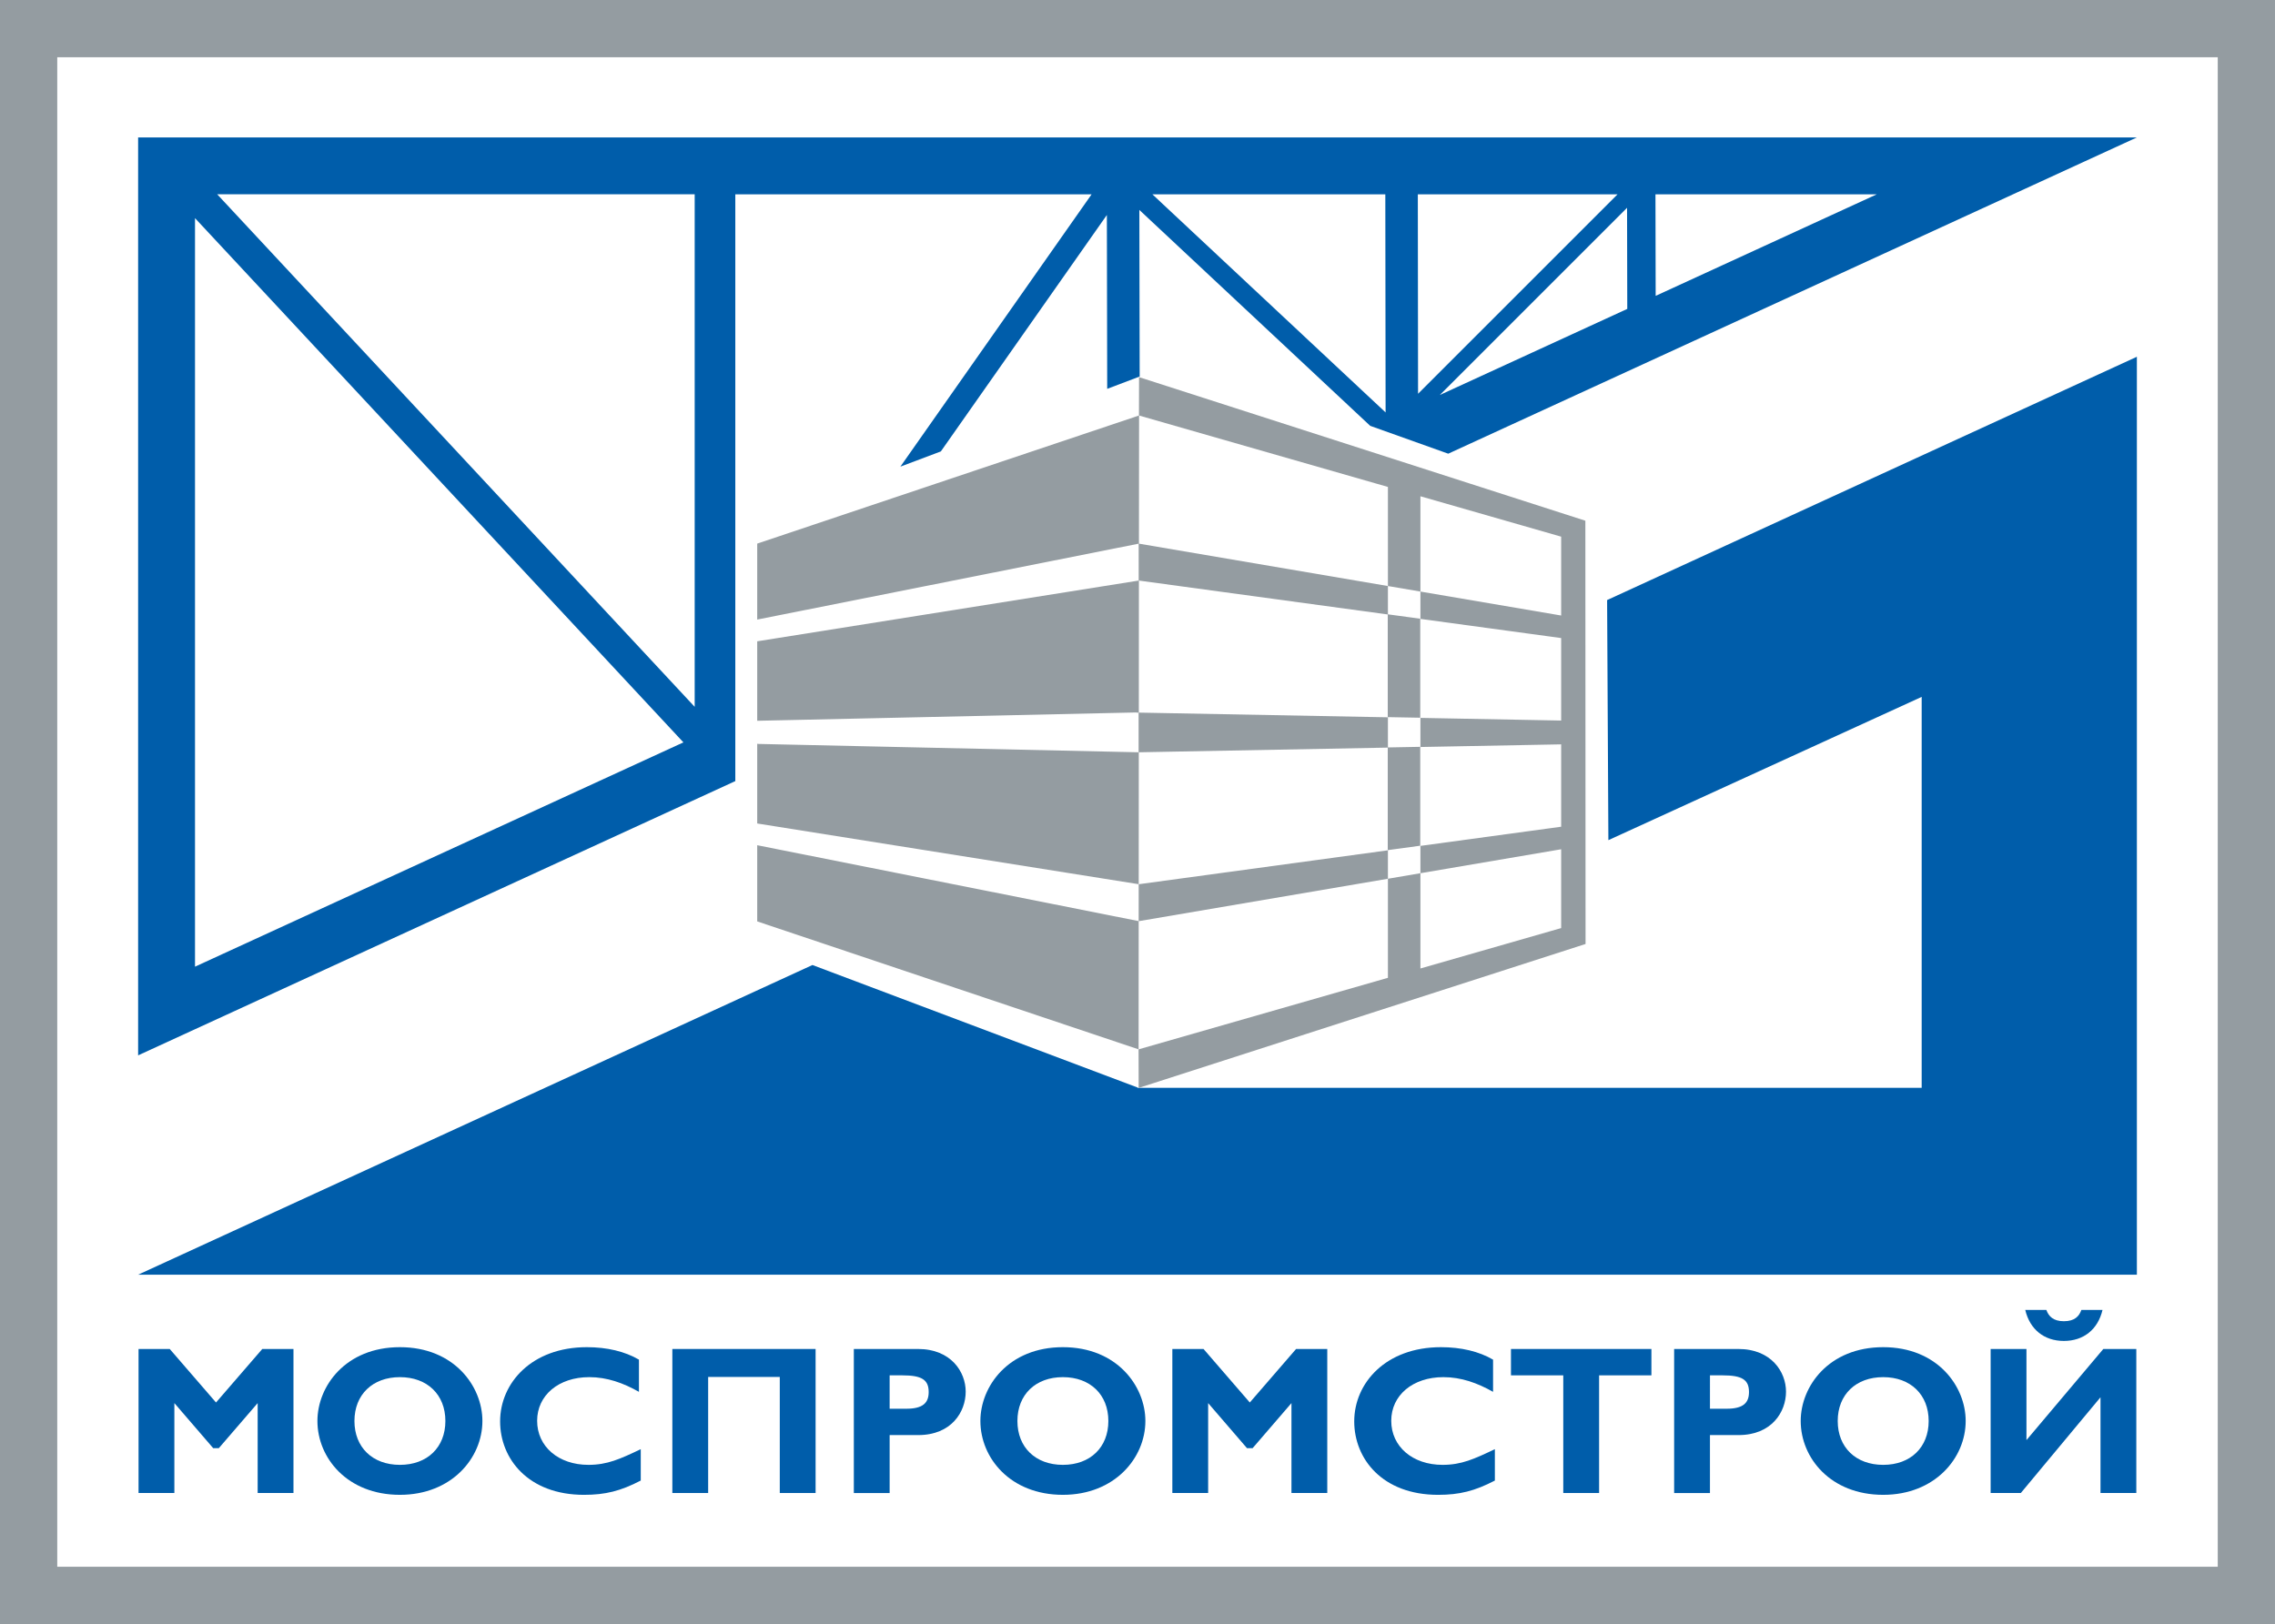<?xml version="1.0" encoding="utf-8"?>
<!-- Generator: Adobe Illustrator 16.0.0, SVG Export Plug-In . SVG Version: 6.00 Build 0)  -->
<!DOCTYPE svg PUBLIC "-//W3C//DTD SVG 1.1//EN" "http://www.w3.org/Graphics/SVG/1.1/DTD/svg11.dtd">
<svg version="1.1" id="Слой_1" xmlns="http://www.w3.org/2000/svg" xmlns:xlink="http://www.w3.org/1999/xlink" x="0px" y="0px"
	 width="408.948px" height="291.988px" viewBox="0 0 408.948 291.988" enable-background="new 0 0 408.948 291.988"
	 xml:space="preserve">
<path fill="#949CA1" d="M10.292,10.293h388.364v271.402H10.292V10.293z M0,291.988h408.947V0H0V291.988z"/>
<path fill="#005DAA" d="M204.865,67.696l-0.058-29.951l41.498,38.82l14.026,5.006l101.529-46.636l12.965-5.956l9.293-4.268H24.829
	v165.04l9.29-4.269l0.934-0.429l97.125-44.616v-14.275v0.001V34.936h64.047l-34.376,48.964l7.275-2.737l29.844-42.511l0.06,31.261
	 M337.369,34.936l-39.75,18.258l-0.037-18.258H337.369z M292.515,55.54l-33.698,15.479l33.659-33.66L292.515,55.54z M290.769,34.936
	l-35.862,35.861l-0.043-35.861H290.769z M249.021,34.938l0.05,39.216l-41.922-39.218L249.021,34.938z M35.053,173.804V39.22
	l87.792,94.256L35.053,173.804z M124.875,127.085l-85.831-92.15h85.831V127.085z"/>
<polygon fill="#005DAA" points="289.119,151.056 345.435,125.298 345.435,195.591 204.643,195.591 204.474,195.591 204.474,195.527 
	146.043,173.505 24.828,229.185 384.119,229.185 384.119,64.145 288.89,107.889 "/>
<polygon fill="#949CA1" points="284.981,94.45 284.981,93.624 284.95,93.615 284.852,93.582 264.024,86.881 204.751,67.808 
	204.735,74.681 204.735,74.71 204.727,74.713 136.116,97.738 136.116,111.361 136.116,111.396 204.654,97.755 204.684,97.748 
	204.688,104.378 204.712,104.381 136.116,115.305 136.116,129.594 204.3,128.095 204.3,128.134 204.673,128.125 204.673,135.258 
	136.227,133.754 136.227,133.729 136.116,133.728 136.116,148.033 136.116,148.059 204.658,158.97 204.693,158.977 204.708,135.259 
	204.706,135.259 204.731,135.259 204.772,135.258 204.802,135.256 249.459,134.417 249.459,152.851 255.299,152.056 
	255.299,134.276 249.489,134.387 249.489,128.967 249.459,128.967 204.797,128.126 204.731,128.125 204.705,128.125 
	204.712,128.125 204.728,104.384 204.749,104.387 204.779,104.39 249.459,110.476 249.459,128.937 255.299,129.045 255.299,111.246 
	249.489,110.453 249.489,105.366 249.459,105.361 204.774,97.754 204.735,97.747 204.712,97.743 204.732,97.739 204.758,74.71 
	249.459,87.542 249.489,87.551 249.489,105.34 249.489,105.366 255.299,106.354 255.331,106.361 255.331,106.334 255.331,89.228 
	280.602,96.482 280.631,96.492 280.631,110.668 255.331,106.361 255.331,111.25 255.331,111.275 280.602,114.718 280.631,114.722 
	280.631,129.553 255.331,129.075 255.331,134.275 255.331,134.308 280.602,133.832 280.631,133.831 280.631,148.64 255.331,152.087 
	255.331,156.965 255.331,157.001 280.602,152.699 280.631,152.695 280.631,166.865 255.331,174.128 255.331,174.089 
	255.331,157.001 255.299,157.005 249.489,157.997 249.489,175.806 204.673,188.669 204.688,165.624 204.712,165.62 204.735,165.615 
	204.795,165.605 204.825,165.6 249.459,158.001 249.489,157.997 249.489,157.96 249.489,152.882 249.459,152.886 204.821,158.964 
	204.712,158.98 204.688,158.984 204.684,165.587 204.684,165.589 204.684,165.613 136.116,151.967 136.116,165.644 136.116,165.665 
	204.637,188.659 204.67,188.669 204.667,188.67 204.684,195.603 285.016,169.723 285.014,167.402 "/>
<polygon fill="#005DAA" points="30.511,242.542 38.83,252.163 47.148,242.542 52.754,242.542 52.754,268.438 46.317,268.438 
	46.317,252.271 39.336,260.373 38.323,260.373 31.343,252.271 31.343,268.438 24.905,268.438 24.905,242.542 "/>
<g>
	<defs>
		<rect id="SVGID_1_" width="408.948" height="291.988"/>
	</defs>
	<clipPath id="SVGID_2_">
		<use xlink:href="#SVGID_1_"  overflow="visible"/>
	</clipPath>
	<path clip-path="url(#SVGID_2_)" fill="#005DAA" d="M71.887,268.764c-9.476,0-14.829-6.655-14.829-13.274
		c0-6.256,5.064-13.273,14.829-13.273c9.766,0,14.829,7.053,14.829,13.273C86.716,262.145,81.182,268.764,71.887,268.764
		 M71.887,247.605c-4.919,0-8.174,3.147-8.174,7.885c0,4.738,3.255,7.885,8.174,7.885s8.174-3.146,8.174-7.885
		C80.061,250.752,76.806,247.605,71.887,247.605"/>
	<path clip-path="url(#SVGID_2_)" fill="#005DAA" d="M114.855,250.246c-2.821-1.592-5.714-2.641-8.933-2.641
		c-5.498,0-9.368,3.256-9.368,7.85c0,4.629,3.834,7.92,9.223,7.92c3.4,0,5.679-1.049,9.404-2.82v5.643
		c-3.617,1.88-6.366,2.567-10.2,2.567c-10.054,0-15.082-6.511-15.082-13.202c0-6.908,5.679-13.346,15.589-13.346
		c3.616,0,6.835,0.76,9.367,2.242V250.246z"/>
	<polygon clip-path="url(#SVGID_2_)" fill="#005DAA" points="146.61,242.542 146.61,268.438 140.172,268.438 140.172,247.57 
		127.296,247.57 127.296,268.438 120.859,268.438 120.859,242.542 	"/>
	<path clip-path="url(#SVGID_2_)" fill="#005DAA" d="M153.482,242.542h11.538c5.931,0,8.571,4.123,8.571,7.668
		c0,3.652-2.567,7.812-8.535,7.812h-5.136v10.417h-6.438V242.542z M159.92,253.285h3.002c2.966,0,4.015-1.049,4.015-3.002
		c0-2.207-1.23-3.002-4.739-3.002h-2.278V253.285z"/>
	<path clip-path="url(#SVGID_2_)" fill="#005DAA" d="M191.061,268.764c-9.476,0-14.829-6.655-14.829-13.274
		c0-6.256,5.064-13.273,14.829-13.273c9.766,0,14.829,7.053,14.829,13.273C205.89,262.145,200.356,268.764,191.061,268.764
		 M191.061,247.605c-4.919,0-8.174,3.147-8.174,7.885c0,4.738,3.255,7.885,8.174,7.885s8.174-3.146,8.174-7.885
		C199.235,250.752,195.98,247.605,191.061,247.605"/>
	<polygon clip-path="url(#SVGID_2_)" fill="#005DAA" points="216.343,242.542 224.66,252.163 232.981,242.542 238.586,242.542 
		238.586,268.438 232.149,268.438 232.149,252.271 225.168,260.373 224.154,260.373 217.174,252.271 217.174,268.438 
		210.737,268.438 210.737,242.542 	"/>
	<path clip-path="url(#SVGID_2_)" fill="#005DAA" d="M268.39,250.246c-2.822-1.592-5.716-2.641-8.935-2.641
		c-5.498,0-9.369,3.256-9.369,7.85c0,4.629,3.834,7.92,9.226,7.92c3.397,0,5.678-1.049,9.401-2.82v5.643
		c-3.617,1.88-6.364,2.567-10.198,2.567c-10.056,0-15.082-6.511-15.082-13.202c0-6.908,5.678-13.346,15.588-13.346
		c3.616,0,6.836,0.76,9.369,2.242V250.246z"/>
	<polygon clip-path="url(#SVGID_2_)" fill="#005DAA" points="296.853,242.542 296.853,247.281 287.45,247.281 287.45,268.438 
		281.01,268.438 281.01,247.281 271.608,247.281 271.608,242.542 	"/>
	<path clip-path="url(#SVGID_2_)" fill="#005DAA" d="M300.94,242.542h11.537c5.931,0,8.572,4.123,8.572,7.668
		c0,3.652-2.569,7.812-8.537,7.812h-5.135v10.417h-6.438V242.542z M307.378,253.285h3.002c2.965,0,4.014-1.049,4.014-3.002
		c0-2.207-1.229-3.002-4.737-3.002h-2.278V253.285z"/>
	<path clip-path="url(#SVGID_2_)" fill="#005DAA" d="M338.519,268.764c-9.478,0-14.828-6.655-14.828-13.274
		c0-6.256,5.062-13.273,14.828-13.273c9.766,0,14.827,7.053,14.827,13.273C353.346,262.145,347.813,268.764,338.519,268.764
		 M338.519,247.605c-4.919,0-8.175,3.147-8.175,7.885c0,4.738,3.256,7.885,8.175,7.885c4.918,0,8.174-3.146,8.174-7.885
		C346.692,250.752,343.437,247.605,338.519,247.605"/>
	<path clip-path="url(#SVGID_2_)" fill="#005DAA" d="M364.27,242.542v16.384l13.817-16.384h5.931v25.896h-6.437v-17.217
		l-14.324,17.217h-5.424v-25.896H364.27z M370.997,237.55c1.952,0,2.75-0.904,3.146-2.025h3.799c-0.832,3.509-3.399,5.57-6.944,5.57
		c-3.546,0-6.111-2.062-6.943-5.57h3.796C368.249,236.646,369.081,237.55,370.997,237.55"/>
</g>
</svg>
